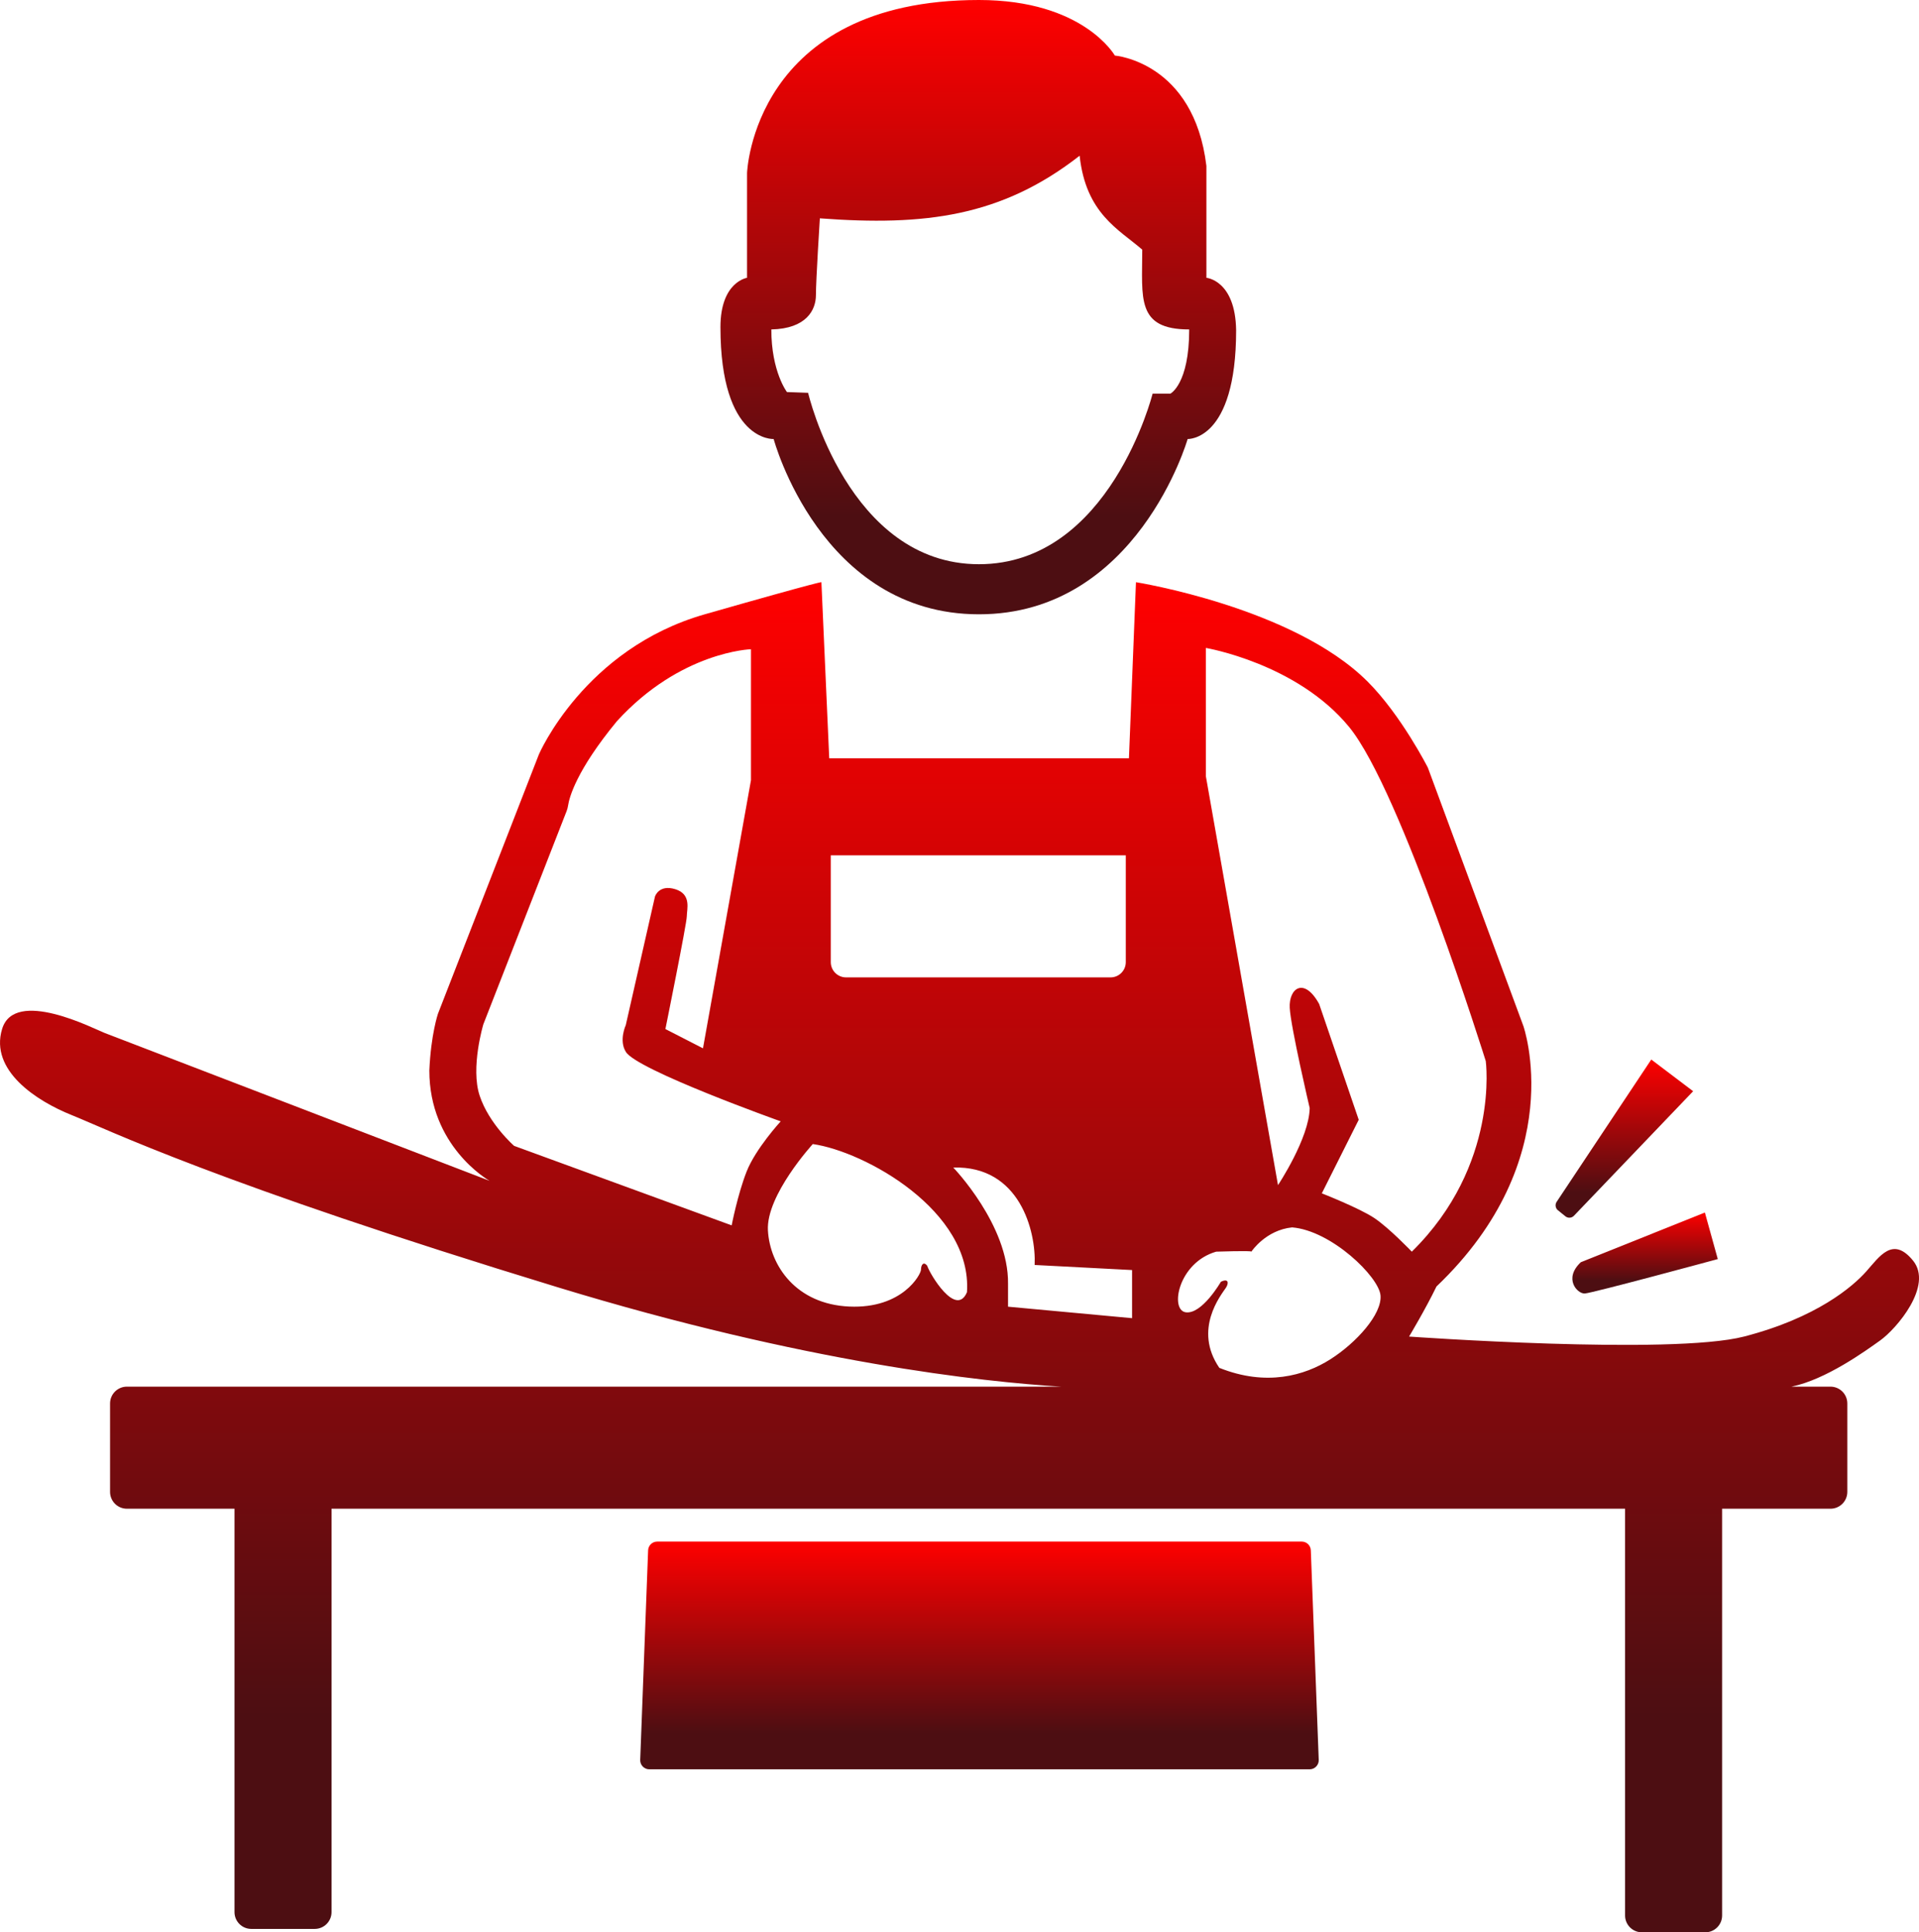 <?xml version="1.0" encoding="UTF-8"?>
<svg id="servicemenIcon" xmlns="http://www.w3.org/2000/svg" xmlns:xlink="http://www.w3.org/1999/xlink" viewBox="0 0 626.11 630.47">
  <defs>
    <style>
      .cls-1 {
        fill: url(#linear-gradient);
      }

      .cls-1, .cls-2, .cls-3, .cls-4, .cls-5 {
        stroke-width: 0px;
      }

      .cls-2 {
        fill: url(#linear-gradient-5);
      }

      .cls-3 {
        fill: url(#linear-gradient-2);
      }

      .cls-4 {
        fill: url(#linear-gradient-3);
      }

      .cls-5 {
        fill: url(#linear-gradient-4);
      }
    </style>
    <linearGradient id="linear-gradient" x1="319.18" y1="0" x2="319.18" y2="200.43" gradientUnits="userSpaceOnUse">
      <stop offset="0" stop-color="red"/>
      <stop offset=".84" stop-color="#4d0e12"/>
    </linearGradient>
    <linearGradient id="linear-gradient-2" x1="313.06" y1="189.95" x2="313.06" y2="630.47" xlink:href="#linear-gradient"/>
    <linearGradient id="linear-gradient-3" x1="319.57" y1="502.98" x2="319.57" y2="577.28" xlink:href="#linear-gradient"/>
    <linearGradient id="linear-gradient-4" x1="536.73" y1="395.62" x2="536.73" y2="422.04" xlink:href="#linear-gradient"/>
    <linearGradient id="linear-gradient-5" x1="529.98" y1="345.7" x2="529.98" y2="397.31" xlink:href="#linear-gradient"/>
  </defs>
  <path class="cls-1" d="m393.61,90.64v-36.51c-4.08-33.96-29.87-36-29.87-36,0,0-10.21-18.13-44.34-18.13-73.7,0-75.66,56.43-75.66,56.43v34.21s-8.68,1.28-8.68,16.09c0,37.53,17.36,36.51,17.36,36.51,0,0,15.32,57.19,66.98,57.19s68.09-57.19,68.09-57.19c0,0,15.82.76,15.82-35.49-.25-16.34-9.7-17.11-9.7-17.11Zm-11.74,37.79h-5.81s-13.94,55.66-56.66,55.66-55.74-55.92-55.74-55.92l-6.9-.25s-5.1-6.64-5.1-20.43c11.48-.25,14.55-6.38,14.55-11.23s1.28-25.02,1.28-25.02c34.21,2.55,59.23-.51,84.76-20.43,2.04,18.89,12.77,24,20.43,30.64,0,15.83-2.05,26.04,15.32,26.04,0,17.87-6.13,20.94-6.13,20.94Z"/>
  <path class="cls-3" d="m624.17,411.32c-6.64-8.17-10.98-1.28-15.32,3.58-4.34,4.85-16.09,15.06-39.83,21.19-23.75,6.12-109.28,0-109.28,0,0,0,5.36-8.94,8.94-16.34,43.66-41.62,28.34-85.02,28.34-85.02l-31.15-84.26s-8.68-17.11-19.66-28.08c-24.26-24.26-75.58-32.43-75.58-32.43l-2.29,57.45h-97.79l-2.55-57.45s1.27-.77-38.05,10.47-54.12,45.7-54.12,45.7l-32.94,84.64s-2.3,6.76-2.81,18.51c0,24.55,18.93,35.58,19.64,35.99-1.88-.72-122.31-46.98-125.6-48.25-3.32-1.27-29.36-14.81-33.44-1.27-4.09,13.53,11.23,23.49,22.72,28.08,11.49,4.6,47.23,22.21,158.55,56.17,80.89,24.68,138.73,30.88,164.3,32.43H41.4c-3.03,0-5.49,2.46-5.49,5.49v28.85c0,3.03,2.46,5.49,5.49,5.49h35.11v131.61c0,3.04,2.45,5.49,5.49,5.49h20.68c3.03,0,5.49-2.45,5.49-5.49v-131.61h422.04v132.72c0,3.03,2.46,5.49,5.49,5.49h20.68c3.03,0,5.49-2.46,5.49-5.49v-132.72h35.36c3.03,0,5.49-2.46,5.49-5.49v-28.85c0-3.03-2.46-5.49-5.49-5.49h-12.73c11.24-2.28,24.19-11.68,28.94-15.07,5.36-3.83,17.36-17.87,10.73-26.04Zm-353.11-132.25h96.25v34.85c0,2.75-2.22,4.98-4.97,4.98h-86.3c-2.75,0-4.98-2.23-4.98-4.98v-34.85Zm-32.34,120.74l-70.98-25.94s-8.17-7.14-11.23-16.34c-3.07-9.19,1.19-23.32,1.19-23.32l27.2-69.65c.21-.56.36-1.14.45-1.74.37-2.51,2.61-11.35,15.92-27.5,20.77-22.81,43.75-23.49,43.75-23.49v42.73l-15.66,87.48-12.26-6.29s6.98-34.47,6.98-36.77,1.62-7.19-3.74-8.85c-5.37-1.66-6.64,2.38-6.64,2.38l-9.53,41.96s-2.3,4.98,0,8.68c3.32,5.87,50.55,22.72,50.55,22.72,0,0-8.21,8.92-11.15,16.45-2.94,7.53-4.85,17.49-4.85,17.49Zm76.77,21.81c-3.58,8.42-12.2-6.09-12.96-8.61-1.22-1.59-2.04-.28-2.04,1.25s-6.03,12.81-23.39,12.04-25.91-13.36-26.55-24.85c-.64-11.49,14.64-28.17,14.64-28.17,16.98,2.42,52.08,21.79,50.3,48.34Zm53.87,8.47l-40.47-3.75v-7.49c.25-19.15-17.87-37.91-17.87-37.91,21.7-.64,27.06,20.81,26.55,31.79l31.79,1.66v15.7Zm64.72,13.4c-8.42,5.36-20.94,8.94-36.25,2.81-8.56-12.51.49-23.67,2.17-26.17.85-1.28,1.02-3.19-1.66-1.92,0,0-6.18,10.74-11.49,9.96-5.24-.76-2.43-16.21,9.95-19.78,0,0,11.49-.39,11.49-.01.14-.21,4.74-7.03,13.28-7.91,12.77,1.02,28.34,16.09,28.85,22.21.51,6.13-7.91,15.45-16.34,20.81Zm14.3-46.08c-4.85-3.24-17.11-8.05-17.11-8.05l12.04-24-12.91-37.79c-4.94-8.94-9.94-5.1-9.6,1.28.34,6.39,6.51,32.68,6.51,32.68-.17,9.88-10.34,25.15-10.34,25.15l-23.53-133.4v-41.87s29.7,5.02,46.73,25.78c17.02,20.77,44.59,109.02,44.59,109.02,0,0,4.6,33.96-24.13,62.18,0,0-7.4-7.75-12.25-10.98Z"/>
  <path class="cls-4" d="m430.26,574.21c.07,1.67-1.28,3.07-2.95,3.07h-215.48c-1.67,0-3.02-1.4-2.95-3.07l2.58-68.38c.06-1.59,1.37-2.85,2.96-2.85h210.3c1.59,0,2.9,1.26,2.96,2.85l2.58,68.38Z"/>
  <path class="cls-5" d="m560.46,410.81s-40.97,11.11-43.4,11.23c-2.43.13-7.02-4.85-1.28-10.21l40.47-16.21,4.21,15.19Z"/>
  <path class="cls-2" d="m552.42,356.04l-38.9,40.64c-.74.77-1.95.85-2.78.17l-2.44-1.97c-.82-.66-1-1.85-.42-2.74l30.88-46.44,13.66,10.34Z"/>
</svg>